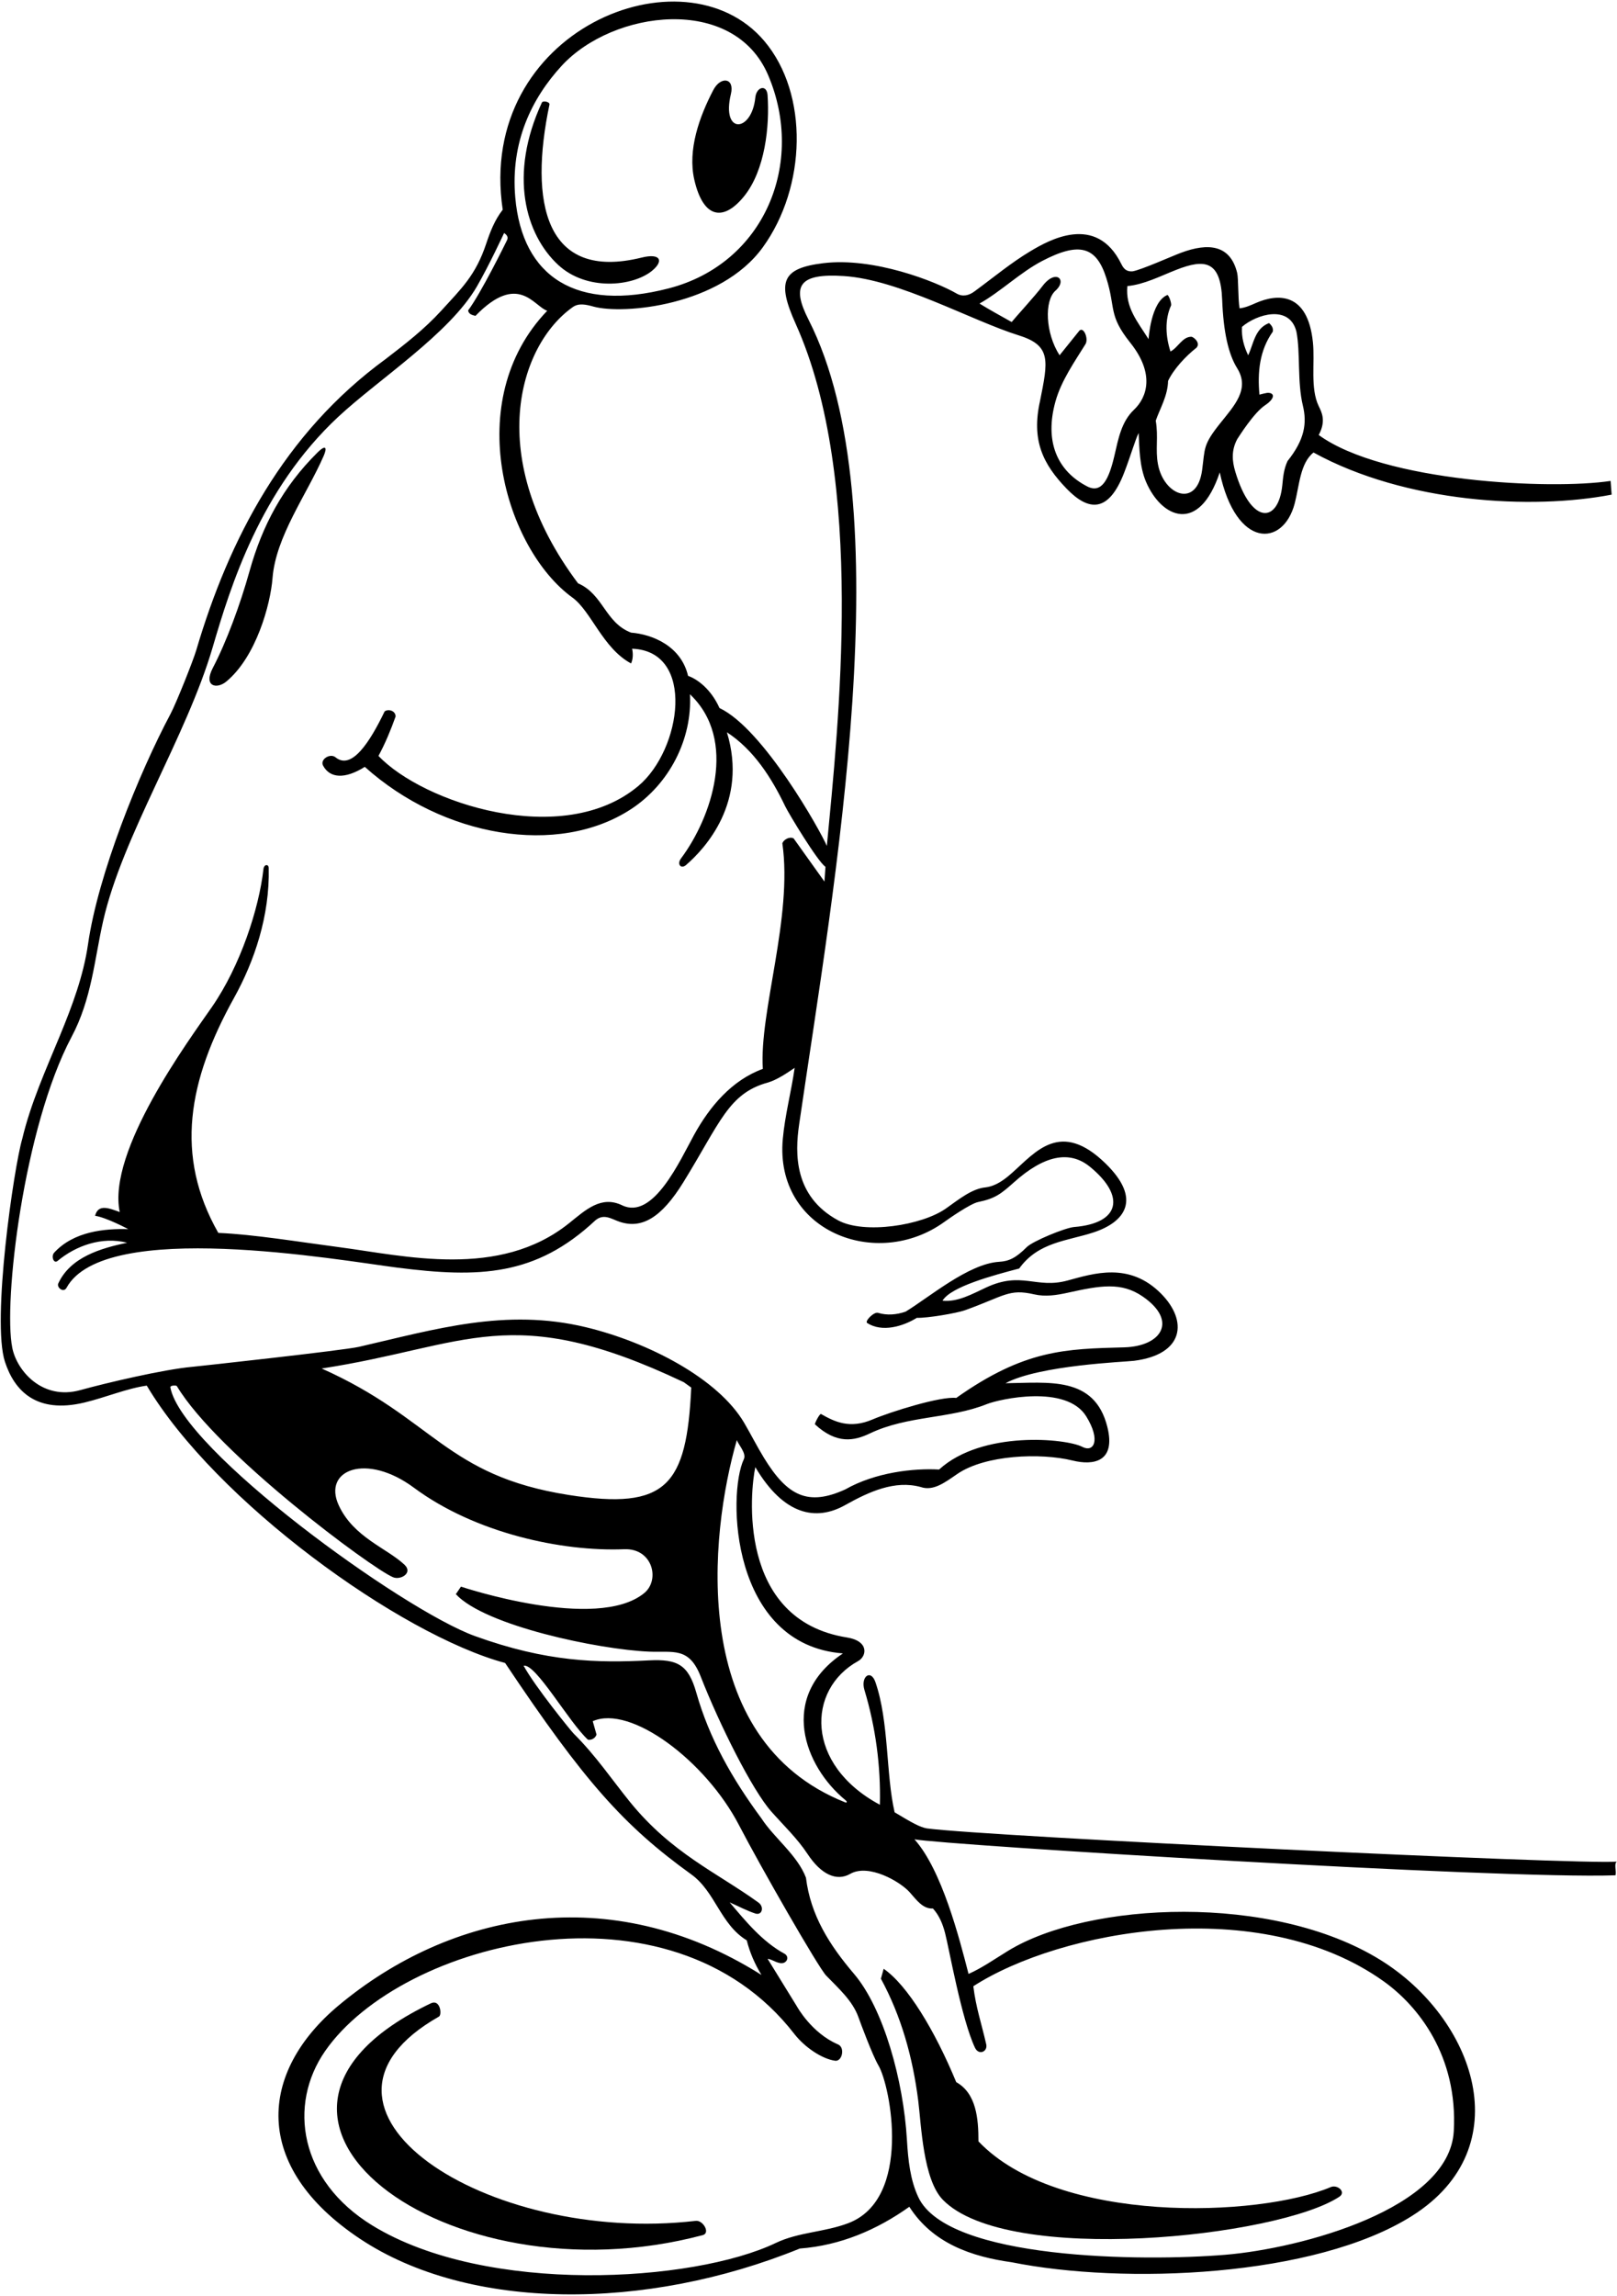 <?xml version="1.0" encoding="UTF-8"?>
<svg xmlns="http://www.w3.org/2000/svg" xmlns:xlink="http://www.w3.org/1999/xlink" width="463pt" height="657pt" viewBox="0 0 463 657" version="1.1">
<g id="surface1">
<path style=" stroke:none;fill-rule:nonzero;fill:rgb(0%,0%,0%);fill-opacity:1;" d="M 462.934 532.77 C 452.863 533.738 282.684 525.578 265.367 523.266 C 263.383 522.91 261.105 521.641 256.156 518.656 C 253.637 507.77 254.586 492.754 250.664 481.418 C 249.324 477.551 246.367 479.852 247.516 483.648 C 250.738 494.32 252.215 505.578 251.941 516.504 C 230.449 505 231.012 483.477 245.695 475.391 C 248.23 473.996 248.887 469.641 242.508 468.625 C 210.852 463.598 214.836 426.516 216.27 419.875 C 224.441 433.695 233.672 435.406 241.996 430.738 C 248.922 426.859 256.23 423.562 263.605 425.559 C 267.273 426.832 270.613 424.223 274.129 421.816 C 282.102 416.363 297.918 415.73 307.113 417.988 C 312.992 419.434 319.598 418.48 317.066 408.359 C 313.395 393.684 300.164 395.746 287.906 395.863 C 297.609 390.672 322.188 389.766 324.703 389.445 C 339.051 387.633 340.203 378.051 332.473 370.246 C 323.355 361.047 313.121 364.461 305.629 366.484 C 296.641 368.91 292.555 363.719 282.371 368.465 C 278.293 370.363 274.211 372.691 269.875 372.246 C 272.246 368.215 284.461 364.969 291.828 363.035 C 297.309 355.395 305.641 355.172 313.148 352.691 C 322.031 349.758 327.133 343.266 316.523 332.945 C 303.676 320.449 296.594 329.625 289.855 335.605 C 287.664 337.555 285.246 339.418 282.223 339.809 C 278.32 340.172 274.641 343.176 270.887 345.836 C 264.008 350.715 247.445 353.301 239.98 349.25 C 227.316 342.383 227.605 330.117 228.816 321.812 C 238.883 252.797 258.516 144.566 231.504 91.473 C 226.578 81.797 228.707 78.164 241.621 79.004 C 257.516 80.035 278.02 91.707 291.805 96.016 C 301.074 98.91 300.086 103.316 297.805 114.703 C 295.266 125.988 298.586 132.809 305.449 139.895 C 311.723 146.367 317.395 146.809 321.84 135.391 C 323.648 130.754 325.148 125.57 326.031 123.918 C 326.242 128.156 326.25 133.461 328.145 137.895 C 332.566 148.223 343.297 153.062 349.254 135.188 C 353.938 157.109 367.406 156.609 370.703 144.129 C 372.055 139.012 372.238 132.57 376.105 129.504 C 402.531 144.02 438.742 145.941 461.465 141.559 L 461.172 137.637 C 444.109 140.223 396.141 137.984 377.59 124.492 C 379.816 120.367 378.375 117.875 377.57 116.184 C 375.133 111.062 376.523 103.852 375.934 98 C 374.461 83.477 365.742 84.02 359.609 86.711 C 358.09 87.379 356.578 88.059 354.938 88.246 C 354.441 85.535 354.645 79.75 354.234 78.074 C 352.273 70.086 346.066 69.371 338.094 72.367 C 335.445 73.359 326.715 77.27 324.266 77.66 C 322.473 77.793 321.688 76.812 321.082 75.578 C 313.902 60.941 300.215 68.812 295.113 71.848 C 289.551 75.16 284.594 79.309 279.09 83.348 C 277.449 84.605 275.609 84.988 273.953 84.031 C 267.941 80.559 250.191 73.547 235.695 75.324 C 223.879 76.773 222.406 80.637 227.836 92.688 C 247.922 137.305 239.965 208.031 236.754 242.105 C 234.988 237.891 218.562 208.52 206.02 202.637 C 203.523 197.098 199.598 194.344 197.012 193.422 C 195.008 184.852 186.773 181.539 180.695 181.051 C 173.25 178.211 172.758 170.074 165.508 166.938 C 138.688 131.184 148.395 98.922 164.012 87.883 C 165.727 86.672 167.789 87.152 169.984 87.754 C 178.477 90.074 206.262 87.566 218.422 70.77 C 230.895 53.535 231.668 26.918 218.859 11.754 C 195.879 -15.457 136.266 8.723 143.945 60.023 C 141.656 62.926 140.316 66.426 139.234 69.684 C 136.207 78.789 132.199 82.488 126.387 88.871 C 121.535 94.203 115.953 98.508 110.43 102.75 C 81.285 124.016 65.574 154.324 56.199 186.066 C 55.309 189.09 50.457 201.246 48.84 204.285 C 39.668 221.531 28.074 250.277 25.203 270.223 C 23.906 279.234 20.684 287.828 17.152 296.398 C 13.152 306.113 8.766 315.789 6.355 325.992 C 4.004 333.93 -2.434 377.984 1.418 389.734 C 4.105 397.945 10.324 404.703 24.16 401.395 C 30.184 399.953 36.391 397.324 42.027 396.551 C 61.668 429.574 114.457 467.801 144.633 475.93 C 167.309 509.863 178.645 522.531 197.953 536.438 C 204.828 541.395 206.25 550.699 213.82 555.309 C 214.703 558.84 216.172 562.168 218.035 565.207 C 174.492 537.781 128.836 547.328 96.957 573.938 C 74.121 593 71.871 619.996 103.137 640.758 C 134.281 661.434 184.887 661.457 229.012 643.508 C 240.672 642.629 251.156 638.117 260.371 631.555 C 267.133 642.137 278.402 645.859 289.672 647.43 C 321.566 653.84 376.41 651.84 404.41 634.102 C 435.391 614.477 422.191 577.613 395.273 560.93 C 364.352 541.766 311.691 544.199 288.641 558.309 C 284.816 560.648 281.141 563.242 277.324 564.914 C 274.68 554.625 269.68 535.152 261.84 526.398 C 270.363 527.996 429.316 537.852 462.543 536.691 C 462.934 535.711 462.051 533.457 462.934 532.77 Z M 355.625 93.539 C 359.84 89.91 369.246 87.07 371.207 94.91 C 372.395 101.09 371.406 109.254 373.055 116.09 C 374.262 121.105 373.586 125.797 368.66 131.953 C 367.559 134.328 367.391 136.629 367.168 138.848 C 366.074 149.715 358.328 150.449 353.695 134.957 C 352.801 131.965 352.527 128.93 354.254 125.684 C 354.781 124.891 358.996 118.133 362.266 115.953 C 365.102 114.062 365.102 112.348 362.871 112.426 C 362.379 112.523 361.32 112.73 360.621 112.941 C 360.035 106.57 360.621 100.301 364.445 94.91 C 364.641 93.93 364.152 93.145 363.367 92.461 C 359.254 94.027 358.957 98.438 357.391 101.672 C 356.215 99.223 355.43 96.574 355.625 93.539 Z M 322.797 81.875 C 327.645 81.41 332.137 79.055 336.812 77.219 C 345.031 73.992 349.523 74.605 349.945 85.734 C 350.297 94.988 351.715 101.309 354.23 105.359 C 357.973 111.367 353.418 116.078 349.332 121.199 C 344.414 127.367 345.047 128.246 344.211 134.492 C 342.734 145.57 333.227 141.789 331.562 132.863 C 330.766 128.594 331.73 125.113 330.93 120.391 C 332.105 116.961 334.359 113.336 334.457 109.02 C 336.027 105.691 339.453 101.965 342.59 99.516 C 343.672 98.34 342.297 96.773 341.219 96.379 C 338.574 96.281 337.301 99.516 335.145 100.594 C 333.77 96.391 333.449 91.516 335.297 87.473 C 335.559 86.895 334.613 84.273 334.223 84.438 C 329.488 86.422 328.871 97.066 328.871 97.066 C 325.734 92.066 322.207 88.051 322.797 81.875 Z M 298.457 74.66 C 309.035 69.16 313.922 70.508 316.781 79.594 C 319.527 88.316 317.273 90.121 323.637 98.086 C 330.656 106.871 328.543 113.629 324.676 117.289 C 321.086 120.695 320.207 125.613 319.086 130.441 C 317.547 137.051 315.492 141.363 311.312 139.211 C 302.523 134.684 299.066 126.121 302.227 114.848 C 303.895 108.887 307.723 103.484 310.84 98.438 C 311.715 96.859 310.273 93.438 309.074 94.617 L 303.391 101.672 C 299.293 95.324 299 86.039 302.203 83.203 C 305.738 80.066 302.293 76.836 298.492 81.875 C 296.434 84.621 290.699 90.863 289.672 92.164 C 286.535 90.402 283.27 88.617 280.461 86.875 C 286.52 83.492 292.121 77.953 298.457 74.66 Z M 241.359 473.188 C 222.773 485.59 230.273 505.52 242.082 515.184 C 242.648 515.648 242.559 516.035 241.949 515.793 C 196.855 497.793 203.191 439.125 210.98 412.133 C 211.484 413.566 213.789 415.91 212.988 417.602 C 208.211 427.707 209.238 470.715 241.359 473.188 Z M 160.828 18.824 C 175.512 2.871 210.082 -1.613 219.941 21.5 C 230.66 46.621 218.953 75.43 191.457 82.535 C 165.117 89.34 149.535 79.414 147.535 56.477 C 146.156 40.684 152.215 28.18 160.828 18.824 Z M 22.984 397.836 C 12.188 400.828 4.848 392.391 3.512 385.723 C 0.902 372.68 6.75 322.684 20.469 296.789 C 26.262 285.941 27.055 274.488 29.531 263.586 C 35.074 239.172 53.348 210.984 60.898 185.238 C 66.008 167.82 74.484 140.152 96.832 119.312 C 108.379 108.547 128.691 95.539 136.539 82.008 C 140.031 75.988 144.34 66.688 144.34 66.688 C 145.441 67.422 145.496 68.102 145.16 68.777 C 144.602 69.906 137.754 83.855 134.031 88.855 C 134.227 89.836 134.949 90.109 136.129 90.402 C 148.438 77.734 152.922 87.773 156.688 88.934 C 131.902 114.758 144.746 157.137 163.898 171.012 C 169.285 174.91 172.582 185.516 180.695 189.871 C 181.285 188.598 181.293 187 180.992 185.656 C 199.25 186.309 195.152 214.535 182.801 224.918 C 161.191 243.078 121.043 229.723 108.371 216.332 C 110.336 212.703 111.902 208.883 113.273 205.062 C 113.273 203.395 111.215 202.809 110.137 203.59 C 105.898 212.383 100.68 220.484 96.094 216.746 C 94.516 215.461 91.566 217.332 92.504 219.098 C 94.445 222.762 98.773 223.043 104.453 219.469 C 126.875 239.582 159.75 245.219 180.648 231.59 C 191.648 224.418 198.25 211.516 197.555 198.691 C 211.344 211.746 203.773 233.949 194.98 245.699 C 193.766 247.32 194.984 248.812 196.434 247.562 C 201.887 242.855 214.234 229.547 208.137 209.57 C 215.828 214.59 220.941 222.629 224.836 230.766 C 225.805 232.789 234.047 246.484 236.359 248.082 L 236.066 252.297 L 227.246 239.949 C 226.168 239.359 224.504 240.145 224.012 241.32 C 227.039 262.516 217.352 289.539 218.426 305.902 C 209.586 309.125 203.262 316.586 198.762 324.738 C 194.715 332.07 187.062 349.246 178.137 344.945 C 172.16 342.066 167.734 346.219 162.988 350.035 C 142.941 366.148 115.887 359.383 96.887 356.898 C 85.414 355.395 72.734 353.277 62.512 352.844 C 49.875 330.676 53.918 309.168 66.996 285.613 C 72.82 275.129 77.273 262.086 76.938 248.398 C 76.91 247.234 75.598 247.297 75.434 248.73 C 74.156 260.035 68.844 276.387 60.68 288.188 C 54.148 297.621 30.625 329.414 34.285 346.867 C 31.336 345.824 28.113 344.414 27.23 347.945 C 30.492 348.441 36.734 351.766 36.734 351.766 C 29.938 351.578 21.137 352.391 15.508 358.5 C 14.574 359.512 15.363 361.797 16.504 360.848 C 21.719 356.516 29.156 353.816 36.391 355.652 C 28.914 357.246 20.215 359.715 16.691 367.297 C 16.156 368.441 18.188 370.129 19.051 368.551 C 29.902 348.707 96.859 360.625 113.758 362.781 C 137.273 365.785 153.398 365.191 170.406 349.316 C 172.863 347.16 175.129 348.895 177.379 349.652 C 183.715 351.789 189.352 348.574 195.668 338.348 C 206.203 321.289 208.562 312.961 219.77 309.836 C 222.414 309.098 225.375 307.078 227.539 305.609 C 226.586 312.297 224.746 319.203 224.137 326.004 C 221.773 352.273 250.965 363.762 270.422 349.68 C 271.562 348.852 277.82 344.477 280.062 344.012 C 284.934 343.008 286.586 341.715 290.359 338.34 C 298.832 330.762 306.129 329.062 312.066 333.902 C 322.324 342.27 320.785 350.086 307.559 351.16 C 304.984 351.371 295.727 355.195 294.012 356.895 C 290.844 360.047 288.891 360.953 286.086 361.117 C 277.312 361.633 265.91 371.391 259.293 375.383 C 256.707 376.273 253.988 376.496 251.41 375.723 C 250.223 375.363 247.516 378.125 248.305 378.633 C 252.59 381.395 258.59 379.586 262.527 377.148 C 265.367 377.273 273.938 375.828 276.328 374.969 C 287.652 370.902 288.84 368.754 296.105 370.426 C 299.34 371.168 302.512 370.676 305.754 369.961 C 315.051 367.91 321.066 366.812 327.234 371.074 C 337.371 378.074 332.512 385.301 321.906 385.594 C 305.117 386.055 293.434 386.18 273.797 400.078 C 269.43 399.52 254.934 404.059 249.859 406.227 C 243.309 409.023 238.969 406.887 235.102 404.684 C 234.699 404.453 233.184 407.473 233.355 407.633 C 239.605 413.402 244.594 412.371 249.078 410.23 C 259.875 405.078 271.84 406.121 282.555 401.844 C 286.176 400.398 305.332 396.117 311.031 405.359 C 315.277 412.242 313.156 415.777 309.902 414.074 C 305.34 411.68 281.223 409.301 268.895 420.562 C 261.605 420.156 250.66 421.355 242.047 426.246 C 231.371 431.125 225.445 428.152 218.754 417.223 C 216.762 413.973 215.031 410.531 213.113 407.254 C 205.641 394.484 185.551 384.109 167.746 379.832 C 144.77 374.312 124.758 380.395 102.766 385.453 C 98.316 386.477 56.512 391.039 55.109 391.164 C 46.953 391.883 30.371 395.789 22.984 397.836 Z M 197.926 397.109 C 196.602 425.145 190.922 432.25 162.863 427.848 C 127.508 422.297 124.324 406.008 92.105 391.652 C 133.945 385.242 146.172 372.02 195.789 395.57 Z M 242.934 636.23 C 236.117 638.84 228.707 638.766 222.098 641.926 C 198.531 653.18 139.277 656.914 106.629 636.914 C 85.707 624.105 82.383 602.391 93.102 586.977 C 115.051 555.418 191.695 536.016 227.418 582.062 C 230.387 585.891 235.359 589.246 239.129 589.762 C 241.133 590.035 242.047 585.984 239.945 585.086 C 232.371 581.852 228.211 574.258 228.211 574.258 L 219.797 560.602 C 221.172 560.699 223.008 562.367 224.578 561.68 C 225.652 561.094 225.711 559.891 224.797 559.23 C 218.23 555.703 213.43 549.723 208.922 544.434 C 211.871 545.754 213.812 546.805 216.238 547.617 C 218.234 548.285 218.879 545.723 217.191 544.504 C 205.262 535.887 192.32 530.414 180.379 515.695 C 175.234 509.355 170.645 502.484 164.234 496.109 C 163.508 495.387 153.258 482.789 149.926 476.715 C 153.355 475.93 162.855 492.848 168.348 497.883 C 169.426 498.078 170.504 497.391 170.801 496.41 L 169.723 492.59 C 180.52 487.789 202.047 503.938 211.586 522.309 C 217.723 534.133 234.34 563.113 236.566 565.402 C 240.211 569.156 244.137 572.613 245.812 577.34 C 246.375 578.918 249.84 588.254 251.508 591.07 C 255.031 597.016 261.207 629.234 242.934 636.23 Z M 267.133 546.195 C 268.926 548.16 269.918 550.586 270.594 553.18 C 271.746 557.574 275.32 577.906 279.16 586.023 C 280.262 588.352 282.863 587.148 282.391 585.066 C 281.059 579.191 279.438 574.562 278.695 568.441 C 303.434 552.465 360.648 541.734 396.129 566.988 C 406.039 574.047 417.465 588.34 416.266 609.914 C 415.031 632.121 372.602 643.477 350.898 645.289 C 327.414 647.25 271.379 646.785 262.949 628.816 C 260.613 623.84 260.027 618.191 259.684 612.398 C 258.68 595.449 253.02 574.871 244.535 564.902 C 237.473 556.602 232.098 548.141 230.773 537.375 C 228.324 530.906 221.66 526.008 218.035 520.422 C 209.637 509.059 203.105 497.559 199.371 484.406 C 197.113 476.453 194.023 474.766 185.871 475.18 C 171.016 475.934 156.598 475.676 135.973 468.219 C 115.188 460.703 52.051 414.883 48.781 397.055 C 48.672 396.449 50.473 396.41 50.641 396.688 C 62.223 416.023 106.531 448.949 112.574 451.398 C 114.715 452.27 118.316 450.168 115.82 447.812 C 110.797 443.07 101.207 439.969 96.984 430.781 C 92.324 420.648 104.895 415.668 118.508 425.762 C 136.059 438.777 160.871 444.09 178.711 443.371 C 186.871 443.039 189.086 452.16 184.445 455.941 C 170.777 467.086 131.992 454.078 131.992 454.078 L 130.52 456.23 C 138.859 465.277 171.438 472.082 185.898 472.684 C 192.797 472.969 197.289 471.262 200.621 479.777 C 205.988 493.492 215.355 512.254 220.844 518.438 C 224.344 522.383 228.316 526.168 231.219 530.578 C 235.09 536.453 239.535 538.52 243.438 536.285 C 248.75 533.242 257.812 538.539 260.477 541.551 C 262.504 543.844 264.266 546.344 267.133 546.195 "/>
<path style=" stroke:none;fill-rule:nonzero;fill:rgb(0%,0%,0%);fill-opacity:1;" d="M 213.023 56.211 C 219.094 48.742 220.402 36.027 219.781 27.227 C 219.555 24.066 216.586 24.824 216.27 27.93 C 215.258 37.934 206.469 38.613 209.281 26.906 C 210.406 22.215 206.336 21.773 204.258 25.738 C 200.27 33.355 196.836 42.891 198.809 51.465 C 201.367 62.574 207.137 63.449 213.023 56.211 "/>
<path style=" stroke:none;fill-rule:nonzero;fill:rgb(0%,0%,0%);fill-opacity:1;" d="M 159.863 75.848 C 167.996 83.348 181.23 82.004 186.734 77.469 C 190.094 74.699 189.184 72.367 183.738 73.715 C 155.949 80.582 151.48 57.82 157.324 29.945 C 157.504 29.098 155.441 28.742 155.168 29.328 C 145.578 49.996 150.438 67.156 159.863 75.848 "/>
<path style=" stroke:none;fill-rule:nonzero;fill:rgb(0%,0%,0%);fill-opacity:1;" d="M 64.773 195.074 C 73.344 188.004 77.441 172.988 78.031 165.461 C 78.969 153.484 87.812 141.625 92.695 130.434 C 93.625 128.301 93.473 126.957 90.836 129.574 C 81.016 139.32 75.098 150.387 71.449 163.465 C 68.785 173.008 64.828 183.723 60.965 191.098 C 58.121 196.527 62.086 197.289 64.773 195.074 "/>
<path style=" stroke:none;fill-rule:nonzero;fill:rgb(0%,0%,0%);fill-opacity:1;" d="M 253.02 563.445 L 252.234 566.285 C 258.062 577.023 261.344 588.746 262.922 601.223 C 263.793 608.117 264.289 623.754 269.988 629.578 C 288.484 648.496 365.91 640.238 383.473 628.703 C 385.555 627.332 382.941 625.113 381.039 625.918 C 360.438 634.641 302.805 636.68 280.164 612.836 C 280.164 606.367 279.578 599.113 273.797 595.883 C 267.68 581.09 259.824 568.121 253.02 563.445 "/>
<path style=" stroke:none;fill-rule:nonzero;fill:rgb(0%,0%,0%);fill-opacity:1;" d="M 199.227 635.586 C 139.016 642.551 79.613 603.277 125.684 577.125 C 126.617 576.594 126.062 572.043 123.367 573.328 C 56.074 605.449 127.512 659.254 201.227 639.664 C 203.457 639.074 201.312 635.344 199.227 635.586 "/>
</g>
</svg>
